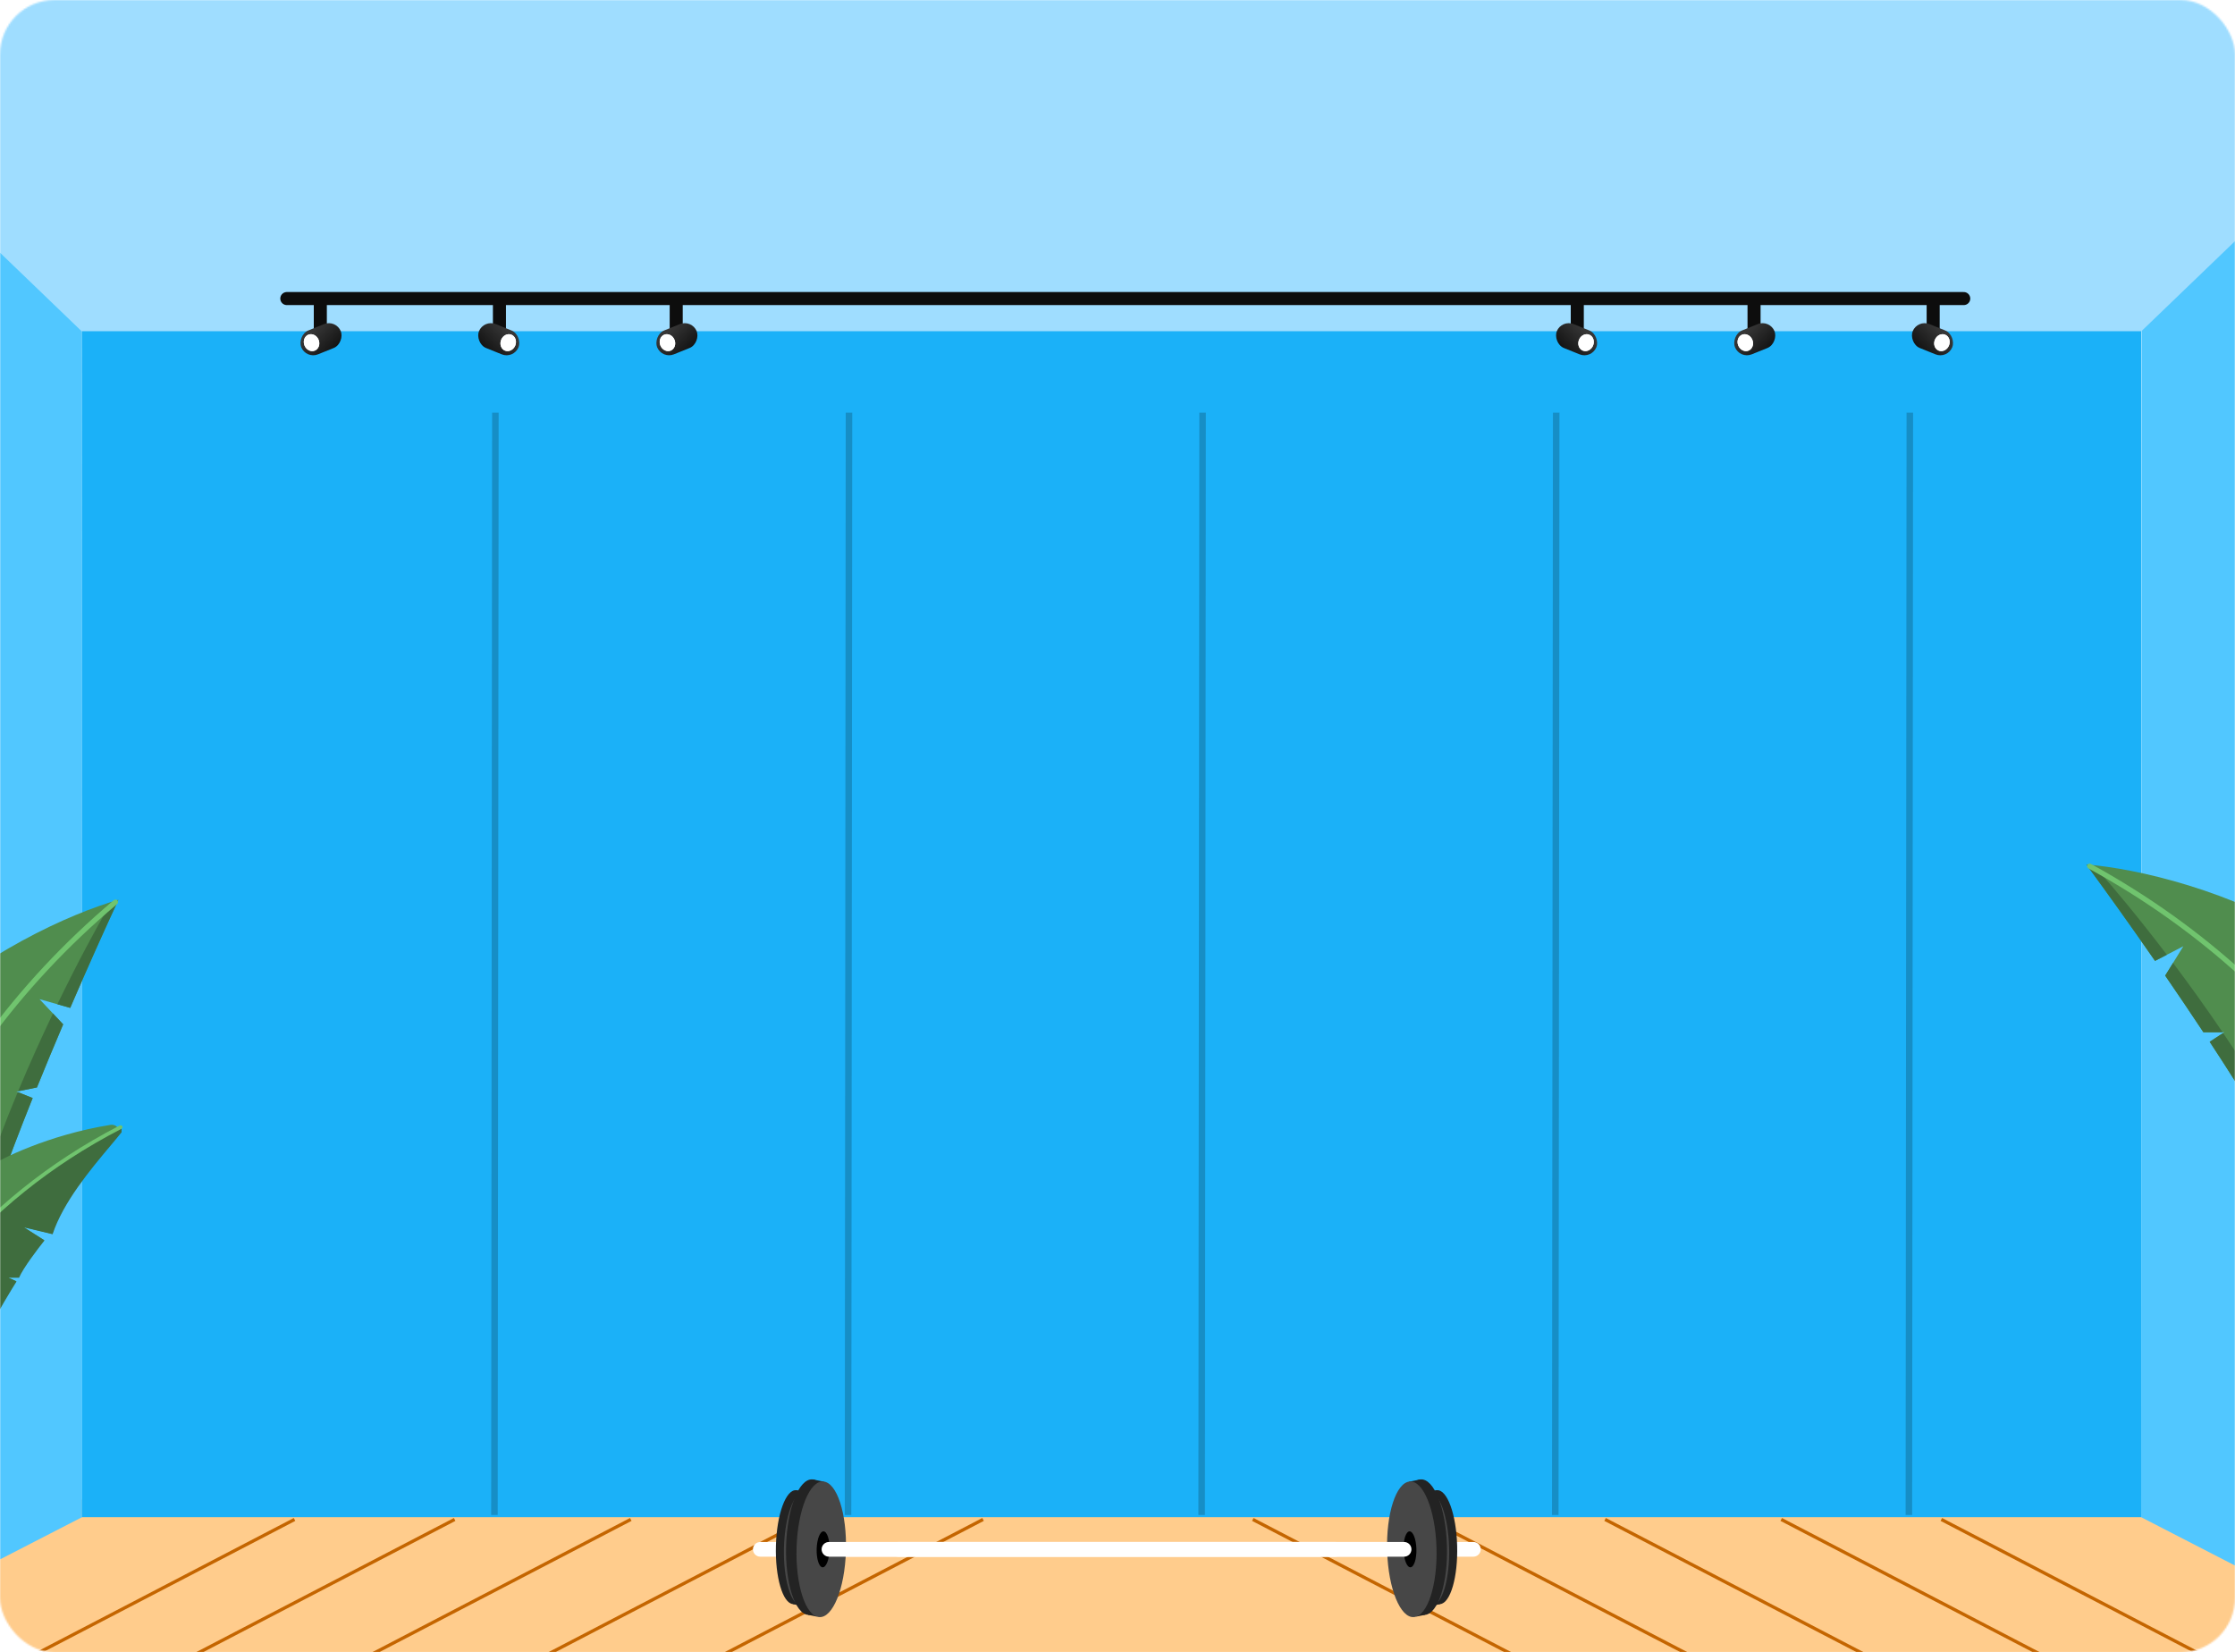 <svg width="1312" height="970" viewBox="0 0 1312 970" fill="none" xmlns="http://www.w3.org/2000/svg">
<mask id="mask0_1_3579" style="mask-type:alpha" maskUnits="userSpaceOnUse" x="0" y="0" width="1312" height="970">
<rect width="1312" height="970" rx="32" fill="#1BB1F8"/>
</mask>
<g mask="url(#mask0_1_3579)">
<rect x="-15.736" y="-19" width="1353.54" height="213.412" fill="#9FDDFF"/>
<rect x="-15.737" y="880.281" width="1353.54" height="133.474" fill="#FFCC8C"/>
<path d="M172.9 892.009L-120.869 1044.91" stroke="#C46500" stroke-width="1.916"/>
<path d="M266.895 892.009L-26.874 1044.91" stroke="#C46500" stroke-width="1.916"/>
<path d="M370.288 892.009L76.519 1044.91" stroke="#C46500" stroke-width="1.916"/>
<path d="M473.683 892.009L179.914 1044.91" stroke="#C46500" stroke-width="1.916"/>
<path d="M577.078 892.009L283.31 1044.91" stroke="#C46500" stroke-width="1.916"/>
<path d="M1139.61 892.009L1433.38 1044.91" stroke="#C46500" stroke-width="1.916"/>
<path d="M1045.62 892.009L1339.38 1044.91" stroke="#C46500" stroke-width="1.916"/>
<path d="M942.221 892.009L1235.99 1044.91" stroke="#C46500" stroke-width="1.916"/>
<path d="M838.825 892.009L1132.59 1044.91" stroke="#C46500" stroke-width="1.916"/>
<path d="M735.431 892.009L1029.2 1044.91" stroke="#C46500" stroke-width="1.916"/>
<rect x="47.931" y="194.372" width="1208.97" height="696.309" fill="#1BB1F8"/>
<path opacity="0.2" d="M290.801 242.242L290.245 889.4" stroke="black" stroke-width="3.831"/>
<path opacity="0.2" d="M498.376 242.242L497.82 889.4" stroke="black" stroke-width="3.831"/>
<path opacity="0.2" d="M705.954 242.242L705.399 889.4" stroke="black" stroke-width="3.831"/>
<path opacity="0.2" d="M913.531 242.242L912.98 889.4" stroke="black" stroke-width="3.831"/>
<path opacity="0.2" d="M1121.11 242.242L1120.56 889.4" stroke="black" stroke-width="3.831"/>
<path d="M47.84 194.375L-11.05 137.728L-66.766 949.838L48.134 890.685L47.84 194.375Z" fill="#51C7FF"/>
<path d="M1257.11 194.375L1316 137.728L1371.72 949.838L1256.89 890.685L1257.11 194.375Z" fill="#51C7FF"/>
<path d="M168.368 175.275H1152.76" stroke="#0D0D0D" stroke-width="7.663" stroke-linecap="round"/>
<path d="M188.037 175.275L188.037 194.796" stroke="#0D0D0D" stroke-width="7.663"/>
<rect width="25.053" height="15.132" rx="7.566" transform="matrix(-0.927 0.374 0.374 0.927 197.23 187.445)" fill="url(#paint0_linear_1_3579)"/>
<ellipse cx="4.466" cy="5.047" rx="4.466" ry="5.047" transform="matrix(-0.925 0.379 0.379 0.925 185.114 194.796)" fill="white"/>
<g filter="url(#filter0_f_1_3579)">
<ellipse cx="4.466" cy="5.047" rx="4.466" ry="5.047" transform="matrix(-0.925 0.379 0.379 0.925 185.114 194.796)" fill="white"/>
</g>
<path d="M293.187 175.275L293.187 194.796" stroke="#0D0D0D" stroke-width="7.663"/>
<rect x="283.993" y="187.445" width="25.053" height="15.132" rx="7.566" transform="rotate(21.97 283.993 187.445)" fill="url(#paint1_linear_1_3579)"/>
<ellipse cx="298.33" cy="201.159" rx="4.466" ry="5.047" transform="rotate(22.266 298.33 201.159)" fill="white"/>
<g filter="url(#filter1_f_1_3579)">
<ellipse cx="298.33" cy="201.159" rx="4.466" ry="5.047" transform="rotate(22.266 298.33 201.159)" fill="white"/>
</g>
<path d="M396.949 175.275L396.949 194.796" stroke="#0D0D0D" stroke-width="7.663"/>
<rect width="25.053" height="15.132" rx="7.566" transform="matrix(-0.927 0.374 0.374 0.927 406.143 187.444)" fill="url(#paint2_linear_1_3579)"/>
<ellipse cx="4.466" cy="5.047" rx="4.466" ry="5.047" transform="matrix(-0.925 0.379 0.379 0.925 394.027 194.795)" fill="white"/>
<g filter="url(#filter2_f_1_3579)">
<ellipse cx="4.466" cy="5.047" rx="4.466" ry="5.047" transform="matrix(-0.925 0.379 0.379 0.925 394.027 194.795)" fill="white"/>
</g>
<path d="M1134.82 175.275L1134.82 194.796" stroke="#0D0D0D" stroke-width="7.663"/>
<rect x="1125.63" y="187.445" width="25.053" height="15.132" rx="7.566" transform="rotate(21.97 1125.63 187.445)" fill="url(#paint3_linear_1_3579)"/>
<ellipse cx="1139.96" cy="201.159" rx="4.466" ry="5.047" transform="rotate(22.266 1139.96 201.159)" fill="white"/>
<g filter="url(#filter3_f_1_3579)">
<ellipse cx="1139.96" cy="201.159" rx="4.466" ry="5.047" transform="rotate(22.266 1139.96 201.159)" fill="white"/>
</g>
<path d="M1029.67 175.275L1029.67 194.796" stroke="#0D0D0D" stroke-width="7.663"/>
<rect width="25.053" height="15.132" rx="7.566" transform="matrix(-0.927 0.374 0.374 0.927 1038.86 187.445)" fill="url(#paint4_linear_1_3579)"/>
<ellipse cx="4.466" cy="5.047" rx="4.466" ry="5.047" transform="matrix(-0.925 0.379 0.379 0.925 1026.75 194.796)" fill="white"/>
<g filter="url(#filter4_f_1_3579)">
<ellipse cx="4.466" cy="5.047" rx="4.466" ry="5.047" transform="matrix(-0.925 0.379 0.379 0.925 1026.75 194.796)" fill="white"/>
</g>
<path d="M925.908 175.275L925.908 194.796" stroke="#0D0D0D" stroke-width="7.663"/>
<rect x="916.714" y="187.445" width="25.053" height="15.132" rx="7.566" transform="rotate(21.97 916.714 187.445)" fill="url(#paint5_linear_1_3579)"/>
<ellipse cx="931.05" cy="201.158" rx="4.466" ry="5.047" transform="rotate(22.266 931.05 201.158)" fill="white"/>
<g filter="url(#filter5_f_1_3579)">
<ellipse cx="931.05" cy="201.158" rx="4.466" ry="5.047" transform="rotate(22.266 931.05 201.158)" fill="white"/>
</g>
<path d="M1422.3 611.857C1422.1 611.572 1421.9 611.286 1421.69 611C1407.06 590.54 1388.87 573.771 1369.28 560.137L1352.69 567L1359.87 553.892C1310.36 522.533 1254.34 509.885 1224.69 507.5C1235.3 521.894 1249.65 541.883 1265.05 564.108L1281.69 555.5L1271.01 572.751C1278.43 583.547 1286.01 594.75 1293.45 606H1305.69L1297.14 611.595C1308.59 629.037 1319.62 646.451 1329.14 662.5H1357.19L1333.19 669.406C1336.02 674.297 1338.7 679.036 1341.17 683.581L1357.19 680.5L1343.67 688.226C1347.94 696.258 1351.51 703.599 1354.19 710C1374.99 759.6 1425.53 775.167 1449.19 776.5C1463.54 753.827 1473.34 695.099 1432.56 627.5H1415.19L1422.3 611.857Z" fill="#508D4E"/>
<path d="M1339.72 662.5C1338.21 659.889 1336.7 657.223 1335.19 654.5C1325.77 638.087 1315.46 621.848 1305.03 606.435L1297.14 611.595C1308.59 629.037 1319.62 646.451 1329.14 662.5H1339.72Z" fill="#3F6D3E"/>
<path d="M1342.22 666.807C1345.26 671.971 1348.29 676.911 1351.29 681.635L1341.17 683.581C1338.7 679.036 1336.02 674.297 1333.19 669.406L1342.22 666.807Z" fill="#3F6D3E"/>
<path d="M1352.34 683.275C1375.69 734 1393.19 761.5 1449.46 776.081C1449.37 776.222 1449.28 776.362 1449.19 776.5C1425.53 775.167 1374.99 759.6 1354.19 710C1351.51 703.599 1347.94 696.258 1343.67 688.226L1352.34 683.275Z" fill="#3F6D3E"/>
<path d="M1225.39 508.449L1231.69 511C1240.57 520.933 1255.28 538.51 1272.01 560.509L1265.05 564.108C1249.99 542.368 1235.92 522.767 1225.39 508.449Z" fill="#3F6D3E"/>
<path d="M1275.63 565.296C1285.01 577.769 1294.92 591.517 1304.73 606H1293.45C1286.01 594.75 1278.43 583.547 1271.01 572.751L1275.63 565.296Z" fill="#3F6D3E"/>
<path fill-rule="evenodd" clip-rule="evenodd" d="M1225.38 507.779C1224.98 508.506 1225.25 509.418 1225.97 509.816C1361.51 584.063 1429.23 704.907 1461.31 822.831C1493.39 940.776 1489.77 1055.7 1482.7 1117.83C1482.61 1118.65 1483.2 1119.4 1484.02 1119.49C1484.85 1119.58 1485.59 1118.99 1485.68 1118.17C1492.78 1055.8 1496.42 940.474 1464.2 822.044C1431.99 703.593 1363.87 581.937 1227.41 507.184C1226.69 506.786 1225.78 507.053 1225.38 507.779Z" fill="#70C46E"/>
<path d="M-103.449 669.685C-103.307 669.365 -103.164 669.044 -103.021 668.724C-92.738 645.77 -78.232 625.726 -61.732 608.478L-44.114 611.917L-53.749 600.492C-11.433 559.938 40.966 536.435 69.548 528.22C62.009 544.43 51.903 566.868 41.215 591.706L23.196 586.568L37.084 601.359C31.955 613.411 26.751 625.893 21.686 638.396L9.685 640.824L19.181 644.611C11.412 663.978 4.058 683.233 -2.09 700.85L-29.591 706.413L-4.692 708.422C-6.502 713.779 -8.182 718.953 -9.709 723.899L-26.022 724.056L-11.238 728.948C-13.823 737.666 -15.87 745.57 -17.232 752.375C-27.785 805.115 -74.229 830.391 -97.161 836.391C-115.716 817.012 -136.971 761.393 -110.402 687.051L-93.379 683.607L-103.449 669.685Z" fill="#508D4E"/>
<path d="M-12.459 702.948C-11.502 700.09 -10.553 697.178 -9.613 694.21C-3.63 676.254 3.255 658.294 10.423 641.118L19.181 644.611C11.412 663.978 4.059 683.233 -2.09 700.85L-12.459 702.948Z" fill="#3F6D3E"/>
<path d="M-14.063 707.666C-16.018 713.331 -18.003 718.772 -20.011 723.998L-9.709 723.899C-8.182 718.953 -6.501 713.779 -4.691 708.422L-14.063 707.666Z" fill="#3F6D3E"/>
<path d="M-20.712 725.813C-33.547 780.162 -45.247 810.585 -97.501 836.032C-97.388 836.153 -97.274 836.272 -97.161 836.391C-74.229 830.391 -27.785 805.115 -17.232 752.375C-15.87 745.57 -13.823 737.666 -11.238 728.948L-20.712 725.813Z" fill="#3F6D3E"/>
<path d="M69.051 529.289L63.381 533.038C56.647 544.534 45.721 564.677 33.682 589.558L41.215 591.706C51.67 567.41 61.568 545.41 69.051 529.289Z" fill="#3F6D3E"/>
<path d="M31.082 594.968C24.363 609.052 17.372 624.493 10.626 640.634L21.686 638.396C26.752 625.893 31.955 613.411 37.084 601.359L31.082 594.968Z" fill="#3F6D3E"/>
<path fill-rule="evenodd" clip-rule="evenodd" d="M68.932 528.629C69.466 529.263 69.386 530.209 68.752 530.743C-49.376 630.39 -91.793 762.262 -99.85 884.204C-107.909 1006.17 -81.58 1118.09 -62.332 1177.59C-62.077 1178.38 -62.509 1179.22 -63.297 1179.48C-64.085 1179.73 -64.931 1179.3 -65.186 1178.51C-84.507 1118.79 -110.935 1006.47 -102.844 884.006C-94.751 761.519 -52.112 628.774 66.818 528.45C67.451 527.916 68.398 527.996 68.932 528.629Z" fill="#70C46E"/>
<path d="M-98.145 793.403C-109.234 828.756 -100.577 849.769 -94.863 855.856C-41.754 851.765 -15.832 805.942 -9.51 783.542L-23.37 778.063H-5.497C-1.412 769.882 6.175 757.367 9.458 752.132L4.716 749.941H10.917C13.251 744.389 21.859 733.019 25.872 728.027L13.835 720.358L30.613 724.375C37.684 702.9 57.524 681.013 68.802 667.294C71.468 664.051 68.914 659.722 64.769 660.386C28.626 666.175 -0.335 680.59 -6.227 684.931L-4.403 689.679L-9.874 686.027L-17.899 689.679L-14.616 699.175L-20.817 691.87C-61.378 714.952 -87.081 762.115 -94.863 782.811L-91.215 791.211L-98.145 793.403Z" fill="#508D4E"/>
<path d="M71.369 664.718V661.822C-32.817 712.31 -81.481 811.754 -92.79 855.165L-92.54 855.713C-40.824 850.614 -15.492 805.746 -9.251 783.665L-23.113 778.193H-5.238C-1.153 770.021 6.435 757.521 9.718 752.292L4.976 750.103H11.178C13.512 744.558 22.122 733.201 26.134 728.215L14.096 720.554L30.877 724.567C37.087 705.728 53.149 686.571 64.609 672.904C67.138 669.887 69.444 667.137 71.369 664.718Z" fill="#3F6D3E"/>
<path fill-rule="evenodd" clip-rule="evenodd" d="M71.773 661.201C72.05 661.738 71.84 662.397 71.303 662.674C-98.297 750.185 -117.713 932.27 -115.046 996.862C-115.022 997.465 -115.49 997.974 -116.094 997.999C-116.697 998.024 -117.206 997.555 -117.231 996.952C-119.909 932.077 -100.455 748.838 70.301 660.731C70.837 660.454 71.496 660.665 71.773 661.201Z" fill="#70C46E"/>
<path fill-rule="evenodd" clip-rule="evenodd" d="M442 909.555C442 907.169 443.934 905.236 446.319 905.236H783.926C786.312 905.236 788.245 907.169 788.245 909.555C788.245 911.94 786.312 913.874 783.926 913.874H446.319C443.934 913.874 442 911.94 442 909.555Z" fill="white"/>
<path fill-rule="evenodd" clip-rule="evenodd" d="M522.983 909.555C522.983 907.169 524.916 905.236 527.302 905.236H864.909C867.294 905.236 869.228 907.169 869.228 909.555C869.228 911.94 867.294 913.874 864.909 913.874H527.302C524.916 913.874 522.983 911.94 522.983 909.555Z" fill="white"/>
<path d="M465.471 941.709L469.231 942.534L472.518 875.983L467.45 874.862L457.544 908.639L465.471 941.709Z" fill="#232323"/>
<path d="M477.363 909.211C476.839 927.672 471.517 942.223 465.476 941.71C459.434 941.197 454.96 925.815 455.484 907.353C456.007 888.892 461.329 874.341 467.371 874.854C473.413 875.367 477.886 890.749 477.363 909.211Z" fill="#232323"/>
<ellipse cx="11.162" cy="33.441" rx="11.162" ry="33.441" transform="matrix(0.996 0.085 -0.028 1 461.147 874.959)" fill="#474747"/>
<ellipse cx="2.91" cy="8.862" rx="2.91" ry="8.862" transform="matrix(0.996 0.085 -0.028 1 469.504 900.247)" fill="black"/>
<path d="M474.478 948.057L479.373 949.038L483.654 869.849L477.054 868.515L464.156 908.706L474.478 948.057Z" fill="#232323"/>
<path d="M489.961 909.387C489.28 931.355 482.35 948.668 474.483 948.058C466.617 947.447 460.792 929.144 461.473 907.177C462.155 885.209 469.084 867.896 476.951 868.506C484.818 869.116 490.643 887.419 489.961 909.387Z" fill="#232323"/>
<ellipse cx="14.525" cy="39.795" rx="14.525" ry="39.795" transform="matrix(0.997 0.077 -0.031 1 468.847 868.631)" fill="#474747"/>
<ellipse cx="3.786" cy="10.546" rx="3.786" ry="10.546" transform="matrix(0.997 0.077 -0.031 1 479.728 898.721)" fill="black"/>
<path d="M845.395 941.709L841.635 942.533L838.348 875.983L843.417 874.862L853.322 908.638L845.395 941.709Z" fill="#232323"/>
<path d="M833.503 909.211C834.027 927.672 839.349 942.222 845.391 941.71C851.432 941.197 855.906 925.815 855.383 907.353C854.859 888.892 849.537 874.341 843.495 874.854C837.454 875.367 832.98 890.749 833.503 909.211Z" fill="#232323"/>
<ellipse cx="11.162" cy="33.441" rx="11.162" ry="33.441" transform="matrix(-0.996 0.085 0.028 1 849.719 874.959)" fill="#474747"/>
<ellipse cx="2.91" cy="8.862" rx="2.91" ry="8.862" transform="matrix(-0.996 0.085 0.028 1 841.363 900.247)" fill="black"/>
<path d="M836.388 948.057L831.493 949.038L827.212 869.849L833.812 868.515L846.71 908.706L836.388 948.057Z" fill="#232323"/>
<path d="M820.905 909.387C821.586 931.355 828.516 948.668 836.383 948.058C844.249 947.447 850.074 929.144 849.393 907.177C848.712 885.209 841.782 867.896 833.915 868.506C826.048 869.116 820.223 887.419 820.905 909.387Z" fill="#232323"/>
<ellipse cx="14.525" cy="39.795" rx="14.525" ry="39.795" transform="matrix(-0.997 0.077 0.031 1 842.019 868.631)" fill="#474747"/>
<ellipse cx="3.786" cy="10.546" rx="3.786" ry="10.546" transform="matrix(-0.997 0.077 0.031 1 831.139 898.721)" fill="black"/>
<path fill-rule="evenodd" clip-rule="evenodd" d="M482.307 909.555C482.307 907.169 484.24 905.236 486.626 905.236H824.233C826.618 905.236 828.552 907.169 828.552 909.555C828.552 911.94 826.618 913.874 824.233 913.874H486.626C484.24 913.874 482.307 911.94 482.307 909.555Z" fill="white"/>
</g>
<defs>
<filter id="filter0_f_1_3579" x="166.845" y="184.695" width="32.098" height="32.927" filterUnits="userSpaceOnUse" color-interpolation-filters="sRGB">
<feFlood flood-opacity="0" result="BackgroundImageFix"/>
<feBlend mode="normal" in="SourceGraphic" in2="BackgroundImageFix" result="shape"/>
<feGaussianBlur stdDeviation="5.747" result="effect1_foregroundBlur_1_3579"/>
</filter>
<filter id="filter1_f_1_3579" x="282.281" y="184.695" width="32.098" height="32.927" filterUnits="userSpaceOnUse" color-interpolation-filters="sRGB">
<feFlood flood-opacity="0" result="BackgroundImageFix"/>
<feBlend mode="normal" in="SourceGraphic" in2="BackgroundImageFix" result="shape"/>
<feGaussianBlur stdDeviation="5.747" result="effect1_foregroundBlur_1_3579"/>
</filter>
<filter id="filter2_f_1_3579" x="375.758" y="184.695" width="32.098" height="32.927" filterUnits="userSpaceOnUse" color-interpolation-filters="sRGB">
<feFlood flood-opacity="0" result="BackgroundImageFix"/>
<feBlend mode="normal" in="SourceGraphic" in2="BackgroundImageFix" result="shape"/>
<feGaussianBlur stdDeviation="5.747" result="effect1_foregroundBlur_1_3579"/>
</filter>
<filter id="filter3_f_1_3579" x="1123.92" y="184.695" width="32.098" height="32.927" filterUnits="userSpaceOnUse" color-interpolation-filters="sRGB">
<feFlood flood-opacity="0" result="BackgroundImageFix"/>
<feBlend mode="normal" in="SourceGraphic" in2="BackgroundImageFix" result="shape"/>
<feGaussianBlur stdDeviation="5.747" result="effect1_foregroundBlur_1_3579"/>
</filter>
<filter id="filter4_f_1_3579" x="1008.48" y="184.695" width="32.098" height="32.927" filterUnits="userSpaceOnUse" color-interpolation-filters="sRGB">
<feFlood flood-opacity="0" result="BackgroundImageFix"/>
<feBlend mode="normal" in="SourceGraphic" in2="BackgroundImageFix" result="shape"/>
<feGaussianBlur stdDeviation="5.747" result="effect1_foregroundBlur_1_3579"/>
</filter>
<filter id="filter5_f_1_3579" x="915.001" y="184.695" width="32.098" height="32.927" filterUnits="userSpaceOnUse" color-interpolation-filters="sRGB">
<feFlood flood-opacity="0" result="BackgroundImageFix"/>
<feBlend mode="normal" in="SourceGraphic" in2="BackgroundImageFix" result="shape"/>
<feGaussianBlur stdDeviation="5.747" result="effect1_foregroundBlur_1_3579"/>
</filter>
<linearGradient id="paint0_linear_1_3579" x1="10.417" y1="-1.028" x2="0.27" y2="22.84" gradientUnits="userSpaceOnUse">
<stop stop-color="#363636"/>
<stop offset="1"/>
</linearGradient>
<linearGradient id="paint1_linear_1_3579" x1="294.41" y1="186.417" x2="284.264" y2="210.285" gradientUnits="userSpaceOnUse">
<stop stop-color="#363636"/>
<stop offset="1"/>
</linearGradient>
<linearGradient id="paint2_linear_1_3579" x1="10.417" y1="-1.028" x2="0.27" y2="22.84" gradientUnits="userSpaceOnUse">
<stop stop-color="#363636"/>
<stop offset="1"/>
</linearGradient>
<linearGradient id="paint3_linear_1_3579" x1="1136.04" y1="186.417" x2="1125.9" y2="210.285" gradientUnits="userSpaceOnUse">
<stop stop-color="#363636"/>
<stop offset="1"/>
</linearGradient>
<linearGradient id="paint4_linear_1_3579" x1="10.417" y1="-1.028" x2="0.27" y2="22.84" gradientUnits="userSpaceOnUse">
<stop stop-color="#363636"/>
<stop offset="1"/>
</linearGradient>
<linearGradient id="paint5_linear_1_3579" x1="927.13" y1="186.417" x2="916.984" y2="210.285" gradientUnits="userSpaceOnUse">
<stop stop-color="#363636"/>
<stop offset="1"/>
</linearGradient>
</defs>
</svg>
